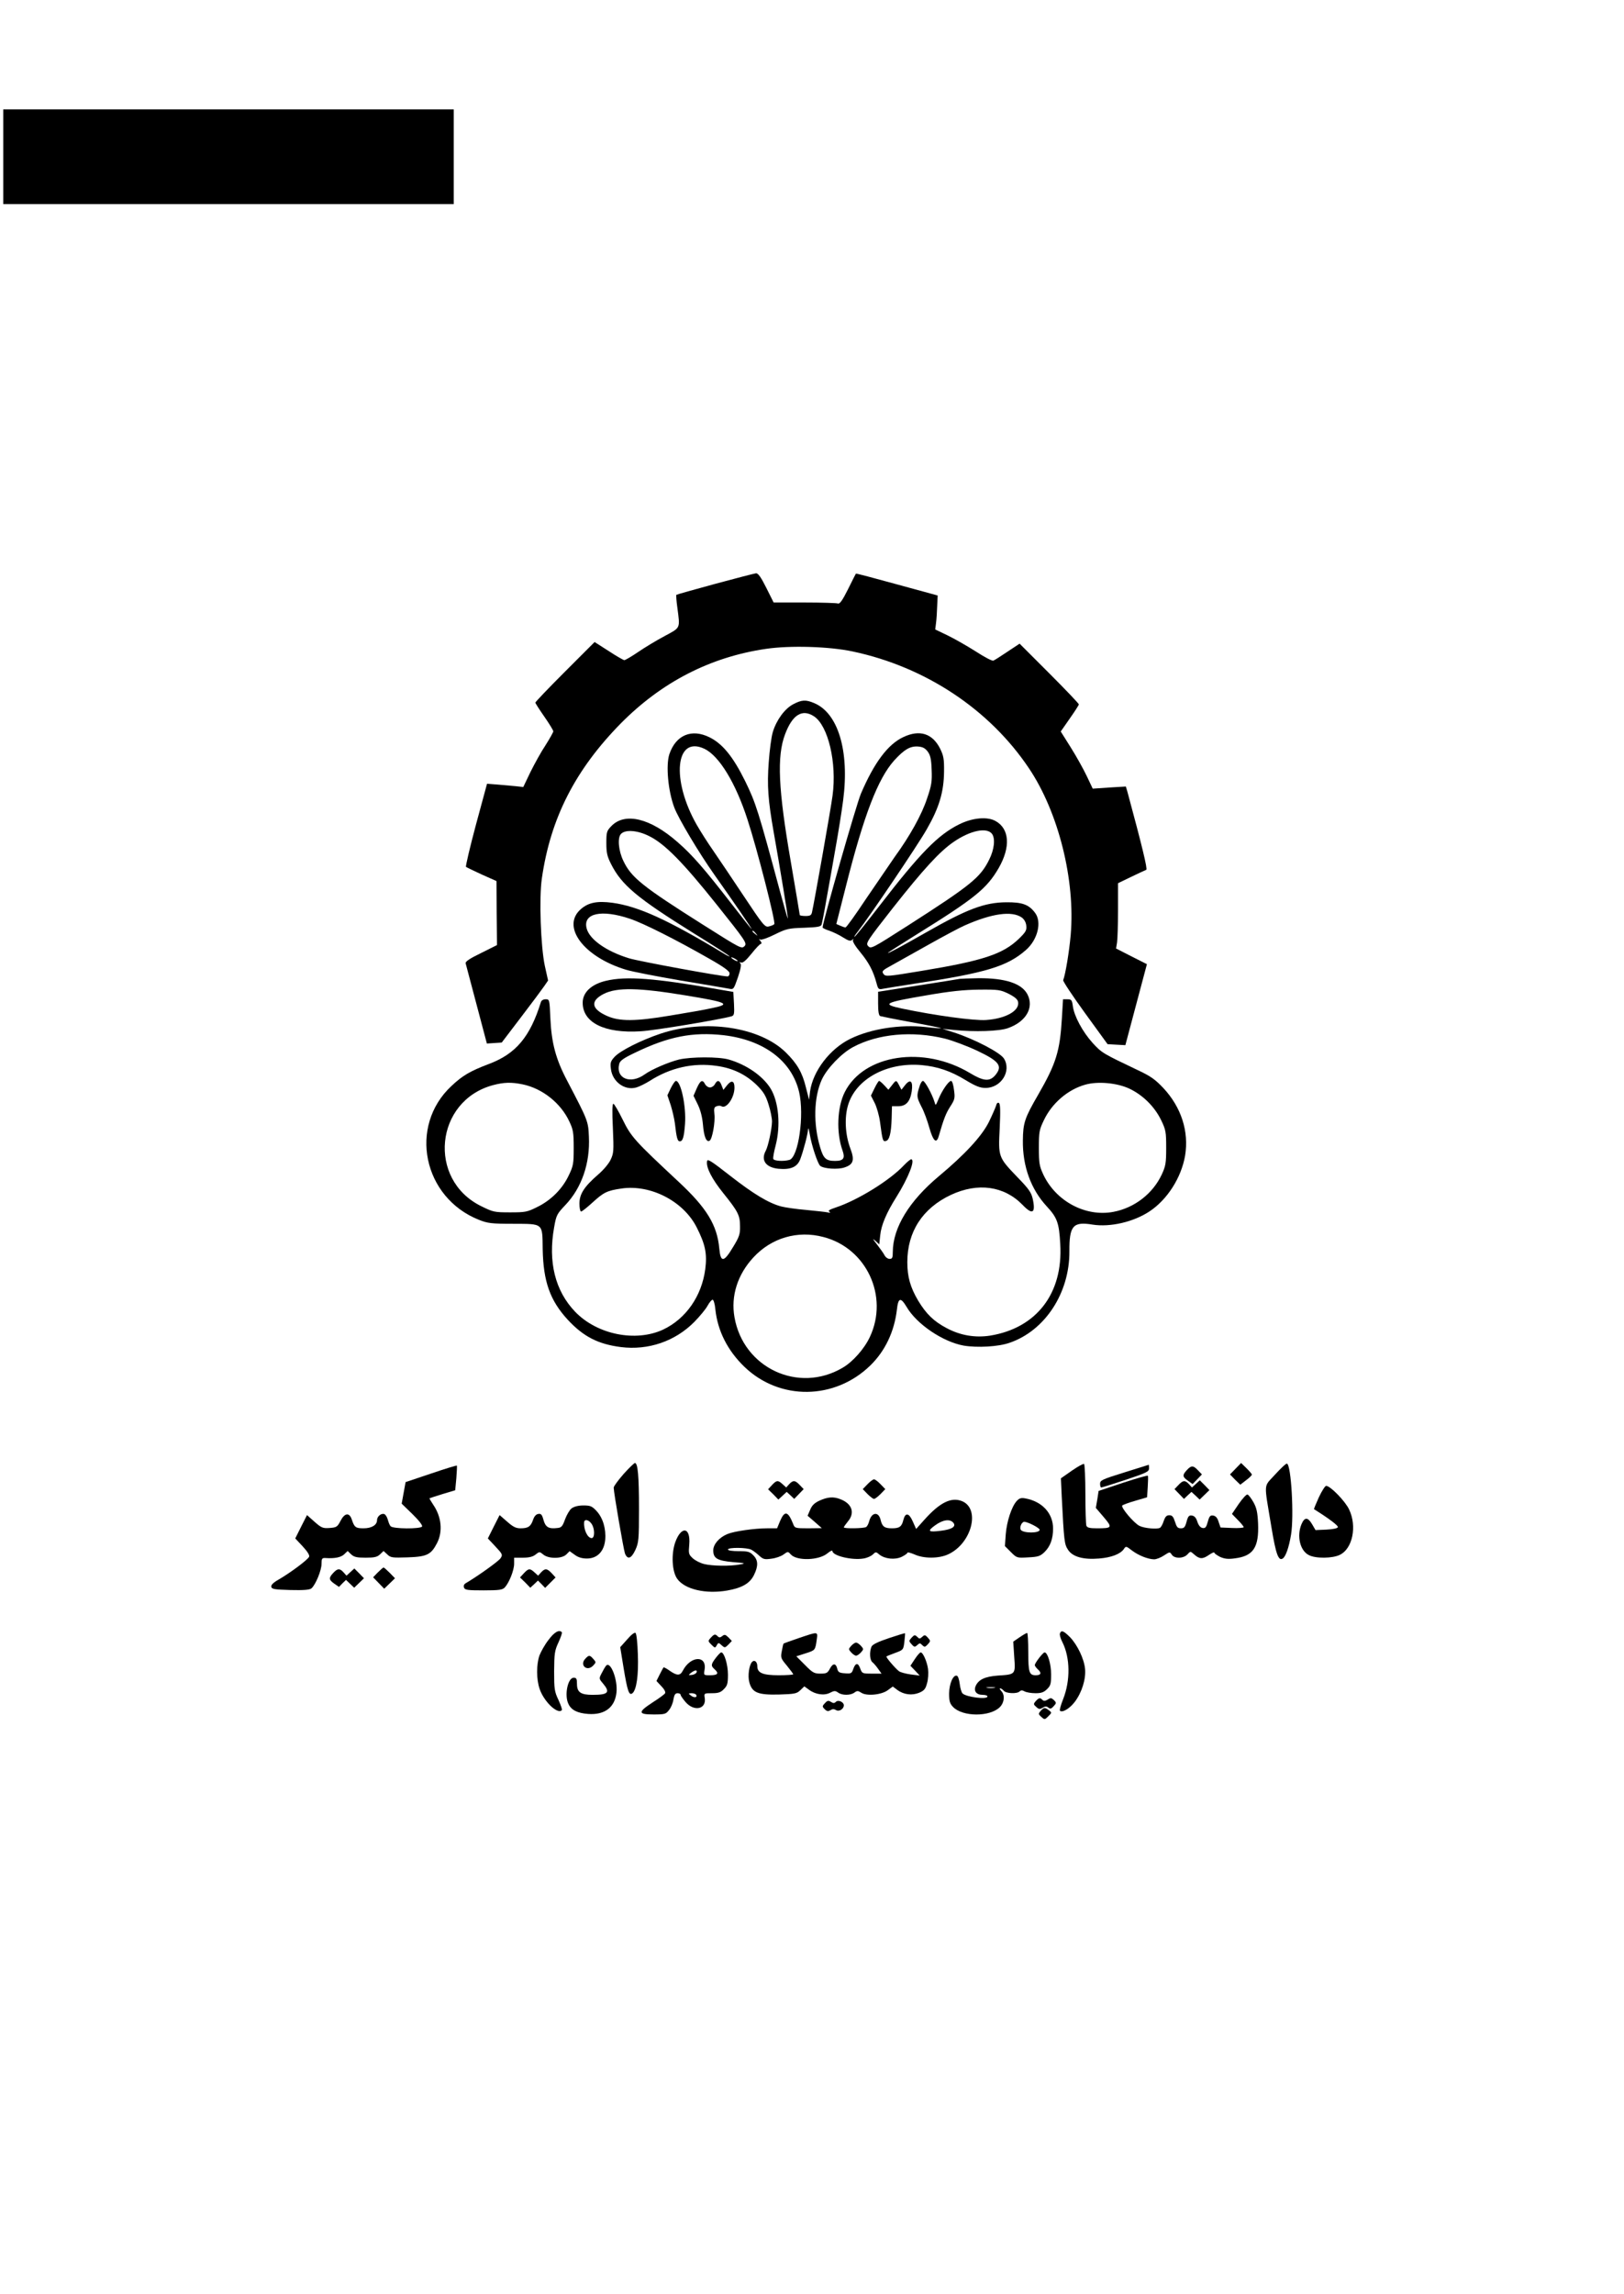 <?xml version="1.0" standalone="no"?>
<!DOCTYPE svg PUBLIC "-//W3C//DTD SVG 20010904//EN"
 "http://www.w3.org/TR/2001/REC-SVG-20010904/DTD/svg10.dtd">
<svg version="1.0" xmlns="http://www.w3.org/2000/svg"
 width="995pt" height="1405pt" viewBox="0 0 995 1405"
 preserveAspectRatio="xMidYMid meet">
<g transform="translate(0,1405) scale(0.1,-0.1)"
fill="#000000" stroke="none">
<path d="M20 13090 l0 -290 1380 0 1380 0 0 290 0 290 -1380 0 -1380 0 0 -290z"/>
<path d="M4381 10474 c-129 -35 -235 -65 -237 -67 -2 -2 0 -37 6 -78 17 -131
21 -121 -77 -174 -49 -26 -122 -70 -163 -98 -41 -28 -79 -50 -85 -50 -5 0 -49
25 -96 56 l-86 55 -182 -182 c-99 -99 -181 -185 -181 -189 0 -4 25 -43 55 -86
30 -43 55 -84 55 -90 0 -5 -21 -43 -47 -84 -27 -40 -68 -115 -93 -165 l-44
-92 -46 5 c-25 2 -75 7 -111 10 l-65 5 -68 -251 c-37 -138 -64 -254 -61 -258
4 -3 47 -24 97 -47 l90 -40 1 -196 2 -196 -98 -49 c-70 -34 -97 -52 -94 -63 2
-8 32 -122 67 -253 l63 -238 45 3 46 3 118 155 c65 85 129 171 142 190 l24 35
-20 90 c-25 117 -36 417 -18 536 53 369 205 665 483 948 250 253 548 407 889
457 148 22 389 15 533 -16 444 -94 837 -354 1079 -715 181 -269 285 -685 256
-1021 -9 -102 -32 -241 -46 -277 -2 -7 58 -97 134 -202 l138 -190 54 -3 55 -3
66 248 66 248 -95 48 -94 48 6 37 c3 20 6 110 6 200 l0 163 81 39 c44 21 86
41 92 43 9 3 -26 147 -115 476 l-10 34 -101 -6 -102 -7 -37 78 c-20 42 -64
121 -98 175 l-61 97 55 79 c31 44 56 83 56 87 0 5 -82 91 -182 191 l-181 181
-74 -49 c-40 -27 -79 -52 -87 -55 -7 -3 -55 22 -107 56 -52 33 -129 77 -172
98 l-77 37 5 40 c3 22 6 69 7 104 l3 64 -249 68 c-138 38 -251 68 -252 66 -1
-1 -23 -44 -48 -95 -35 -70 -51 -92 -62 -88 -9 3 -101 6 -205 6 l-189 0 -45
90 c-32 64 -50 90 -63 89 -9 -1 -122 -30 -251 -65z"/>
<path d="M4860 9737 c-52 -27 -103 -97 -125 -170 -9 -29 -20 -112 -25 -185
-11 -143 -4 -234 30 -427 39 -220 90 -529 87 -531 -1 -2 -22 70 -46 159 -135
501 -150 549 -215 682 -74 150 -138 229 -218 269 -110 55 -207 15 -247 -103
-22 -68 -8 -224 30 -326 25 -67 151 -278 245 -411 119 -168 233 -334 229 -334
-2 0 -56 68 -121 152 -166 214 -243 303 -332 380 -168 148 -324 185 -407 98
-28 -29 -30 -37 -30 -103 0 -60 5 -82 29 -129 65 -129 160 -208 505 -423 122
-75 221 -139 221 -142 0 -2 -15 4 -32 15 -350 211 -527 291 -686 313 -92 12
-145 2 -191 -37 -126 -106 13 -294 274 -373 39 -12 189 -41 335 -66 146 -24
279 -47 295 -50 30 -6 30 -5 56 69 18 54 22 79 15 86 -8 8 -7 9 5 5 10 -4 30
13 64 55 26 33 52 60 58 60 5 0 3 8 -4 17 -10 11 -10 14 -2 9 8 -4 46 9 90 31
71 35 84 38 180 41 85 3 103 7 107 20 3 10 17 80 30 157 14 77 39 217 55 310
17 94 38 226 47 295 39 301 -31 533 -178 594 -51 22 -77 20 -128 -7z m127 -74
c87 -57 141 -284 114 -485 -10 -78 -113 -659 -126 -715 -4 -19 -12 -23 -40
-23 -19 0 -35 3 -35 6 0 4 -25 151 -55 327 -77 445 -86 645 -35 780 45 120
105 157 177 110z m-671 -199 c90 -43 191 -208 264 -434 59 -180 174 -630 164
-640 -5 -5 -20 -11 -34 -14 -23 -6 -35 8 -153 186 -70 106 -155 231 -187 278
-33 47 -78 118 -101 158 -158 277 -131 550 47 466z m-338 -535 c95 -47 207
-161 413 -419 175 -219 186 -236 172 -253 -19 -20 -19 -20 -258 131 -369 233
-437 288 -485 388 -31 63 -38 144 -15 167 27 28 102 22 173 -14z m-118 -506
c81 -27 280 -127 483 -243 92 -52 127 -78 127 -91 0 -11 -6 -19 -12 -19 -40 0
-546 93 -604 111 -140 43 -243 116 -260 184 -23 92 91 117 266 58z m771 -90
c13 -16 12 -17 -3 -4 -10 7 -18 15 -18 17 0 8 8 3 21 -13z m-111 -169 c0 -2
-9 0 -20 6 -11 6 -20 13 -20 16 0 2 9 0 20 -6 11 -6 20 -13 20 -16z"/>
<path d="M5535 9536 c-95 -44 -179 -157 -260 -346 -28 -65 -235 -789 -235
-820 0 -4 19 -13 41 -20 23 -8 61 -26 84 -41 33 -21 46 -24 55 -16 10 9 11 9
6 0 -4 -8 14 -38 45 -75 52 -63 79 -114 99 -188 10 -38 13 -41 38 -36 15 3
101 17 192 31 442 67 571 106 686 207 72 63 98 171 56 227 -38 51 -78 66 -177
65 -133 -1 -241 -42 -490 -184 -160 -91 -235 -131 -235 -126 0 2 78 52 173
111 361 224 433 283 506 409 74 129 66 241 -20 288 -50 28 -141 20 -223 -21
-129 -64 -238 -175 -488 -499 -77 -100 -146 -186 -152 -189 -6 -4 3 11 20 32
74 95 367 529 422 626 76 132 105 229 106 354 1 77 -3 97 -24 140 -47 93 -125
118 -225 71z m149 -89 c16 -22 22 -46 24 -111 3 -71 0 -95 -28 -176 -32 -98
-105 -230 -199 -359 -29 -42 -107 -156 -173 -253 -65 -98 -122 -178 -128 -178
-5 0 -20 5 -33 11 l-23 10 59 232 c110 436 196 658 295 769 62 68 98 89 146
86 29 -2 44 -10 60 -31z m394 -504 c21 -29 14 -96 -18 -159 -54 -109 -113
-156 -495 -401 -227 -145 -229 -146 -247 -126 -15 17 -3 34 153 233 187 237
286 345 372 404 102 70 203 91 235 49z m182 -512 c16 -12 26 -30 28 -51 3 -28
-4 -39 -46 -80 -98 -94 -220 -134 -595 -196 -211 -35 -221 -36 -234 -19 -12
17 -7 22 50 53 34 19 136 76 227 127 91 51 190 104 220 117 167 74 289 91 350
49z"/>
<path d="M3712 8043 c-89 -21 -142 -71 -142 -134 0 -122 134 -189 355 -175 82
4 493 73 558 92 15 5 17 15 14 77 l-4 72 -99 17 c-379 67 -558 81 -682 51z
m487 -89 c262 -43 283 -54 159 -79 -35 -8 -148 -28 -253 -45 -214 -36 -310
-36 -386 -2 -97 43 -104 92 -20 135 81 41 215 38 500 -9z"/>
<path d="M5880 8055 c-8 -2 -124 -20 -257 -41 l-243 -38 0 -72 c0 -49 4 -73
13 -77 7 -2 94 -20 194 -38 100 -18 181 -35 179 -36 -2 -2 -44 1 -94 7 -156
17 -335 -10 -462 -72 -125 -61 -230 -198 -247 -323 l-6 -50 -19 74 c-22 92
-54 147 -123 215 -159 157 -495 207 -769 115 -119 -40 -244 -103 -280 -141
-25 -27 -28 -37 -23 -75 9 -78 85 -134 156 -113 18 5 54 23 80 39 127 82 269
114 412 93 100 -14 179 -53 246 -118 41 -41 55 -64 72 -119 12 -37 21 -84 21
-104 -1 -46 -23 -149 -38 -178 -32 -58 -1 -103 77 -111 77 -7 117 11 135 61
19 51 46 153 47 182 1 11 5 -2 10 -30 11 -69 49 -182 64 -195 21 -18 109 -24
149 -10 55 18 63 45 36 116 -32 85 -37 190 -14 266 48 160 237 263 449 245 99
-9 179 -36 271 -92 61 -37 89 -48 121 -48 96 -1 162 103 114 180 -23 37 -181
119 -304 159 l-72 23 70 -7 c127 -13 276 -8 330 11 111 39 162 126 120 207
-35 67 -136 100 -300 99 -55 -1 -107 -3 -115 -4z m301 -92 c39 -20 55 -35 57
-51 8 -54 -79 -101 -197 -109 -73 -5 -314 28 -514 70 -128 27 -110 37 143 80
154 27 236 35 331 36 118 1 129 -1 180 -26z m-1748 -253 c247 -29 418 -157
463 -348 33 -141 -4 -401 -60 -416 -37 -10 -94 -6 -98 6 -3 7 4 44 14 82 32
123 19 268 -31 350 -48 77 -148 146 -256 177 -63 18 -231 17 -305 0 -64 -16
-167 -60 -210 -91 -88 -63 -179 -25 -156 65 5 19 27 35 99 69 203 98 351 127
540 106z m1357 -21 c47 -12 135 -45 197 -74 137 -65 158 -94 110 -151 -34 -39
-71 -36 -154 14 -283 170 -650 115 -767 -116 -47 -93 -53 -249 -14 -358 17
-48 6 -64 -46 -64 -55 0 -71 15 -91 83 -43 143 -39 307 10 415 32 69 121 162
193 200 152 81 362 100 562 51z"/>
<path d="M3314 7913 c-66 -213 -153 -317 -318 -379 -116 -44 -162 -71 -230
-135 -265 -247 -174 -684 169 -820 53 -21 77 -24 207 -24 189 -1 181 7 183
-157 4 -197 45 -312 152 -429 97 -105 187 -151 327 -169 168 -21 332 35 450
154 33 34 70 78 81 99 11 20 25 37 31 37 6 0 14 -26 17 -60 14 -131 75 -252
178 -351 216 -208 554 -204 772 9 90 88 146 206 162 340 8 75 23 79 59 19 62
-107 223 -215 350 -238 84 -14 213 -7 281 17 217 74 368 304 367 559 -1 158
22 185 142 165 108 -17 251 16 349 81 109 72 195 207 218 342 24 147 -23 295
-133 413 -50 53 -78 73 -157 110 -216 103 -220 105 -277 167 -62 69 -113 164
-121 226 -5 37 -9 41 -33 41 l-27 0 -7 -117 c-12 -201 -35 -276 -145 -467 -83
-143 -93 -173 -94 -281 -2 -157 49 -298 146 -403 65 -70 76 -102 83 -232 18
-302 -146 -514 -430 -560 -91 -14 -182 1 -266 46 -78 41 -125 86 -175 169 -47
80 -66 144 -66 235 0 186 93 330 267 412 165 77 326 55 439 -61 60 -63 81 -52
63 34 -9 41 -23 62 -93 134 -119 124 -119 124 -110 302 5 107 4 149 -5 154 -7
4 -14 -2 -17 -16 -4 -13 -24 -59 -45 -102 -44 -87 -147 -198 -305 -330 -182
-152 -282 -315 -283 -464 0 -36 -3 -43 -20 -43 -10 0 -25 10 -31 23 -6 12 -28
42 -47 67 -25 31 -28 38 -10 22 l25 -23 6 56 c6 62 39 139 99 234 74 118 118
231 90 231 -4 0 -24 -16 -43 -36 -88 -94 -285 -215 -418 -259 -39 -13 -50 -20
-40 -26 10 -7 6 -8 -11 -4 -14 3 -74 9 -133 15 -60 5 -127 15 -150 21 -77 20
-171 77 -312 187 -119 93 -141 107 -143 90 -7 -38 30 -109 100 -196 90 -112
102 -135 102 -203 1 -48 -5 -65 -43 -127 -56 -94 -76 -96 -84 -9 -13 144 -77
249 -249 409 -270 252 -291 275 -343 381 -26 53 -52 97 -57 97 -7 0 -8 -49 -3
-150 6 -140 5 -153 -14 -193 -11 -24 -46 -65 -77 -91 -85 -74 -114 -119 -114
-178 0 -26 5 -48 10 -48 6 0 37 25 70 55 69 63 89 73 178 86 179 26 379 -78
460 -237 54 -106 65 -163 53 -257 -22 -166 -119 -304 -258 -370 -168 -78 -404
-31 -539 109 -123 128 -167 306 -129 517 13 75 17 82 69 137 100 105 152 256
144 419 -4 95 -6 99 -132 340 -71 134 -97 233 -104 384 -5 115 -5 117 -29 117
-14 0 -26 -7 -29 -17z m-112 -504 c121 -25 234 -115 286 -227 24 -50 27 -69
27 -162 0 -97 -2 -110 -31 -170 -39 -82 -109 -152 -194 -193 -60 -30 -72 -32
-165 -32 -97 0 -104 2 -177 38 -331 163 -283 645 72 741 68 18 113 19 182 5z
m3719 -27 c83 -40 153 -110 193 -192 29 -60 31 -73 31 -170 0 -93 -3 -111 -27
-163 -55 -118 -168 -205 -297 -229 -170 -32 -352 65 -429 229 -24 52 -27 70
-27 163 0 97 2 110 31 170 49 103 146 187 253 217 77 22 197 11 272 -25z
m-1876 -908 c264 -68 401 -363 285 -611 -33 -72 -105 -154 -168 -190 -270
-159 -608 -1 -662 310 -23 130 19 261 115 365 111 121 272 168 430 126z"/>
<path d="M4110 7386 l-21 -44 20 -59 c10 -32 22 -83 26 -113 10 -89 16 -110
30 -110 18 0 26 25 32 106 8 107 -25 264 -56 264 -5 0 -19 -20 -31 -44z"/>
<path d="M4269 7385 l-20 -46 26 -53 c17 -35 28 -78 32 -125 6 -73 21 -109 41
-97 16 10 35 114 29 163 -4 35 -1 43 14 48 10 4 23 4 29 0 30 -19 80 52 80
114 0 42 -18 48 -45 15 l-23 -29 -11 28 c-12 32 -26 35 -41 7 -6 -11 -19 -20
-30 -20 -11 0 -24 9 -30 20 -16 31 -29 24 -51 -25z"/>
<path d="M5358 7385 l-22 -45 23 -45 c13 -26 28 -79 33 -118 15 -113 17 -119
35 -115 22 4 33 46 36 138 l2 75 38 0 c48 0 73 28 83 91 9 62 -8 79 -40 39
l-23 -29 -13 25 c-19 36 -19 36 -44 4 l-23 -29 -25 27 c-14 15 -28 27 -32 27
-3 0 -16 -20 -28 -45z"/>
<path d="M5632 7391 c-17 -54 -15 -62 14 -120 15 -27 36 -85 48 -128 23 -81
43 -100 57 -53 31 107 44 141 71 183 28 43 30 52 23 102 -4 32 -11 55 -18 55
-15 0 -57 -61 -78 -114 -16 -38 -17 -39 -23 -16 -14 47 -59 130 -71 130 -7 0
-17 -17 -23 -39z"/>
<path d="M3821 5023 c-33 -38 -61 -75 -61 -84 0 -29 60 -376 69 -403 16 -40
39 -32 64 22 20 44 22 62 22 252 0 200 -7 280 -25 280 -4 0 -36 -30 -69 -67z"/>
<path d="M6567 5043 l-67 -47 5 -110 c14 -275 16 -294 39 -328 28 -43 94 -61
190 -53 75 6 129 27 151 57 13 20 14 20 49 -7 41 -31 98 -54 137 -55 14 0 42
11 61 24 34 22 35 23 47 5 16 -26 72 -25 96 1 18 20 19 20 39 2 34 -31 53 -32
90 -7 20 14 36 21 36 16 0 -5 16 -16 35 -26 27 -12 49 -15 91 -9 113 14 148
67 142 214 -3 67 -9 95 -28 129 -14 25 -30 46 -37 48 -6 2 -30 -24 -53 -57
l-42 -62 36 -37 c20 -20 36 -40 36 -44 0 -4 -32 -7 -71 -5 l-71 3 -12 35 c-7
24 -18 36 -33 38 -18 3 -24 -4 -33 -38 -9 -33 -15 -41 -32 -38 -13 2 -24 15
-32 38 -7 24 -18 36 -33 38 -18 3 -24 -4 -33 -37 -9 -34 -15 -41 -35 -41 -20
0 -26 8 -36 40 -10 31 -17 40 -35 40 -17 0 -25 -9 -34 -35 -6 -19 -16 -38 -23
-42 -17 -10 -97 -3 -126 12 -35 18 -116 114 -105 125 5 4 41 18 81 29 l71 21
4 63 c2 34 3 65 1 69 -2 3 -70 -16 -152 -43 l-150 -50 -8 -52 -9 -52 48 -56
c55 -65 53 -69 -42 -69 -44 0 -59 4 -64 16 -3 9 -6 96 -6 194 0 98 -4 181 -8
184 -5 3 -39 -16 -75 -41z"/>
<path d="M7570 5055 l-34 -35 31 -32 32 -31 35 27 c20 15 36 30 36 35 0 4 -15
21 -33 39 l-33 32 -34 -35z"/>
<path d="M7812 5019 c-72 -80 -69 -39 -22 -323 27 -164 43 -208 69 -191 18 11
38 67 51 146 19 112 1 428 -25 435 -6 2 -38 -29 -73 -67z"/>
<path d="M2640 5025 l-155 -52 -12 -66 -12 -66 66 -64 c39 -38 63 -69 59 -76
-10 -16 -180 -15 -193 2 -6 6 -13 25 -17 40 -4 15 -13 30 -21 34 -19 7 -45
-14 -45 -37 0 -30 -33 -50 -83 -50 -48 0 -56 6 -72 55 -15 44 -44 39 -69 -10
-19 -37 -25 -40 -67 -43 -41 -3 -50 1 -92 38 l-46 41 -36 -71 -36 -72 45 -48
c29 -31 44 -55 40 -64 -7 -18 -116 -99 -187 -140 -32 -18 -47 -33 -45 -44 3
-15 20 -17 117 -20 81 -2 118 1 129 10 25 21 62 110 62 150 0 32 3 37 23 36
58 -4 95 4 115 22 l22 21 22 -21 c17 -16 35 -20 88 -20 53 0 71 4 88 20 l22
21 23 -21 c20 -20 31 -21 124 -18 118 4 144 16 181 88 36 71 27 161 -24 235
-14 21 -24 38 -22 39 2 1 38 13 80 26 l77 23 7 74 c3 41 5 75 3 77 -2 2 -74
-20 -159 -49z"/>
<path d="M6888 5032 c-135 -42 -148 -48 -148 -69 0 -13 3 -23 7 -23 4 0 72 21
150 47 128 43 143 50 143 70 0 13 -1 23 -2 22 -2 -1 -69 -22 -150 -47z"/>
<path d="M7272 5047 c-29 -31 -28 -42 7 -66 l28 -20 28 29 29 30 -24 25 c-29
31 -41 31 -68 2z"/>
<path d="M5315 4960 l-29 -30 29 -30 c16 -16 34 -30 40 -30 6 0 24 14 40 30
l29 30 -29 30 c-16 17 -34 30 -40 30 -6 0 -24 -13 -40 -30z"/>
<path d="M4730 4955 l-24 -26 32 -31 31 -32 26 24 25 23 23 -21 23 -22 29 30
29 30 -24 25 c-28 30 -41 31 -65 5 l-18 -20 -22 20 c-28 26 -37 25 -65 -5z"/>
<path d="M7220 4955 l-24 -25 29 -30 29 -30 23 22 23 21 25 -23 25 -24 30 29
30 29 -29 30 -30 30 -24 -22 -24 -22 -18 20 c-24 26 -37 25 -65 -5z"/>
<path d="M8080 4879 c-17 -38 -31 -71 -29 -72 94 -59 149 -101 146 -110 -2 -7
-30 -13 -70 -15 l-67 -3 -21 36 c-26 44 -46 45 -65 0 -30 -72 -9 -162 45 -189
41 -22 146 -21 191 2 77 38 105 174 56 277 -23 50 -115 145 -141 145 -6 0 -27
-32 -45 -71z"/>
<path d="M5022 4860 c-31 -14 -47 -29 -58 -56 l-16 -37 44 -38 43 -38 -83 -1
c-81 0 -83 1 -93 28 -31 77 -51 82 -79 18 l-19 -46 -60 0 c-79 0 -203 -18
-244 -35 -51 -21 -87 -63 -87 -100 0 -49 24 -63 120 -72 77 -6 81 -8 45 -14
-60 -12 -171 -10 -220 2 -25 6 -56 22 -71 36 -25 23 -26 29 -21 84 9 107 -49
116 -86 13 -25 -72 -20 -178 12 -223 46 -65 175 -95 307 -72 91 16 139 44 164
96 27 55 25 91 -5 120 -21 22 -33 25 -90 25 -37 0 -65 4 -65 10 0 14 116 13
143 -1 12 -6 34 -23 49 -37 24 -22 33 -24 75 -18 26 3 60 15 74 26 26 19 27
19 44 0 37 -41 173 -37 225 7 17 14 30 20 30 14 0 -29 120 -58 190 -46 21 3
46 14 57 24 18 18 20 18 41 0 34 -27 95 -33 136 -14 20 10 36 21 36 26 0 4 19
-1 43 -11 56 -26 148 -26 205 0 144 65 201 278 87 326 -66 27 -136 -7 -231
-113 l-51 -57 -21 47 c-23 52 -45 55 -57 9 -10 -42 -24 -52 -70 -52 -46 0 -60
10 -70 53 -13 52 -56 45 -70 -11 -4 -15 -12 -30 -18 -34 -14 -9 -137 -11 -137
-2 0 3 11 19 25 36 45 53 25 110 -48 137 -41 16 -76 13 -125 -9z m819 -136
c19 -23 -9 -41 -76 -49 -78 -10 -86 -3 -36 33 48 35 91 41 112 16z"/>
<path d="M6230 4858 c-32 -34 -62 -127 -68 -205 l-5 -72 37 -37 c36 -36 37
-36 106 -32 60 3 73 7 99 32 36 35 53 81 53 145 0 92 -66 165 -169 184 -26 5
-37 2 -53 -15z m100 -148 c22 -11 40 -24 40 -29 0 -22 -102 -22 -116 0 -9 15
6 49 22 49 8 0 33 -9 54 -20z"/>
<path d="M3502 4812 c-12 -9 -30 -40 -40 -67 -15 -42 -22 -51 -46 -53 -54 -7
-74 5 -86 49 -9 33 -15 40 -32 37 -14 -2 -25 -15 -32 -36 -14 -41 -30 -52 -77
-52 -28 0 -46 9 -82 41 l-46 40 -36 -71 -36 -72 46 -49 c44 -47 46 -51 32 -72
-11 -18 -137 -108 -213 -153 -11 -6 -15 -16 -11 -27 5 -15 23 -17 120 -17 96
0 116 3 130 18 27 30 57 105 57 145 l0 37 54 0 c37 0 61 6 77 19 24 19 25 19
48 0 33 -27 114 -26 141 1 l20 20 31 -22 c21 -16 45 -23 75 -23 63 0 105 43
112 114 6 68 -14 135 -53 177 -28 30 -38 34 -81 34 -31 0 -57 -7 -72 -18z
m122 -94 c21 -29 21 -88 1 -88 -25 0 -50 52 -46 98 2 20 29 14 45 -10z"/>
<path d="M2315 4420 l-29 -30 34 -35 34 -35 33 32 33 32 -32 33 c-18 18 -35
33 -38 33 -3 0 -19 -14 -35 -30z"/>
<path d="M2042 4417 c-29 -31 -28 -42 6 -66 l29 -20 21 22 22 21 25 -24 25
-24 30 29 30 29 -29 30 -30 30 -24 -22 -24 -22 -18 20 c-23 26 -37 25 -63 -3z"/>
<path d="M3210 4415 l-24 -26 32 -31 31 -32 24 22 23 22 22 -22 22 -23 32 32
32 32 -24 26 c-28 30 -41 31 -65 5 l-18 -20 -22 20 c-28 26 -37 25 -65 -5z"/>
<path d="M3361 4007 c-23 -29 -47 -73 -56 -96 -19 -56 -19 -145 1 -204 26 -78
110 -158 136 -131 4 3 -6 31 -20 62 -25 52 -27 68 -27 177 1 108 3 126 27 177
14 31 24 59 20 62 -17 17 -46 0 -81 -47z"/>
<path d="M3843 4010 l-43 -48 20 -123 c24 -146 34 -176 55 -159 25 21 38 111
33 239 -2 66 -8 125 -14 130 -5 6 -26 -10 -51 -39z"/>
<path d="M6494 4046 c-3 -8 4 -32 15 -53 48 -95 50 -236 4 -351 -14 -35 -22
-66 -19 -69 14 -14 59 12 91 54 43 57 69 139 63 202 -6 62 -47 147 -92 194
-40 40 -54 45 -62 23z"/>
<path d="M4895 4018 c-49 -17 -92 -32 -94 -34 -2 -2 -7 -22 -11 -46 -8 -40 -6
-45 31 -89 21 -26 39 -50 39 -53 0 -3 -39 -6 -88 -6 -98 0 -132 14 -132 55 0
27 -17 42 -32 27 -18 -18 -28 -86 -17 -125 17 -64 53 -78 181 -75 96 3 109 5
131 26 l25 24 29 -21 c39 -29 93 -37 129 -18 25 13 32 13 49 1 24 -18 76 -18
100 0 16 12 22 12 42 -1 33 -22 125 -13 163 16 l30 22 28 -21 c39 -29 90 -35
134 -17 30 13 39 23 48 59 7 23 9 62 6 86 -6 45 -31 102 -45 102 -5 0 -21 -18
-36 -41 l-27 -41 29 -30 28 -30 -55 7 c-30 4 -62 13 -71 19 -22 16 -82 86 -78
91 2 2 27 12 54 22 49 18 50 19 56 68 3 28 5 51 4 52 -1 2 -46 -12 -100 -30
-68 -23 -101 -39 -106 -53 -13 -33 -10 -81 6 -94 9 -7 25 -26 36 -42 l20 -28
-59 0 c-58 0 -60 1 -71 30 -13 38 -29 38 -43 -1 -9 -28 -14 -30 -51 -27 -34 2
-42 7 -47 27 -8 36 -27 36 -45 2 -14 -27 -21 -31 -58 -31 -38 0 -48 5 -95 53
l-53 53 56 18 c60 19 60 19 69 84 7 51 10 50 -109 10z"/>
<path d="M6246 4022 l-38 -26 6 -93 c8 -109 9 -108 -101 -115 -78 -6 -117 -24
-135 -63 -14 -32 4 -55 43 -55 16 0 29 -4 29 -10 0 -20 -130 -4 -153 19 -6 6
-14 32 -17 58 -3 25 -10 48 -17 50 -23 8 -47 -48 -48 -108 0 -47 4 -62 24 -83
58 -61 226 -62 287 -1 28 28 32 76 8 99 -8 9 -11 16 -6 16 5 0 15 -7 22 -15
14 -17 81 -20 97 -4 8 8 17 8 31 0 11 -6 41 -11 67 -11 35 0 51 6 70 25 22 21
25 33 25 91 0 62 -21 134 -40 134 -10 0 -60 -65 -60 -78 0 -5 9 -17 20 -27 23
-21 18 -35 -14 -35 -40 0 -46 17 -46 142 0 65 -3 118 -7 117 -5 0 -25 -12 -47
-27z m-153 -309 c-13 -2 -33 -2 -45 0 -13 2 -3 4 22 4 25 0 35 -2 23 -4z"/>
<path d="M4355 4020 c-18 -20 -18 -21 4 -43 21 -21 23 -21 32 -4 10 18 12 18
30 1 19 -17 21 -17 42 4 l21 22 -21 22 c-19 18 -24 19 -38 8 -12 -10 -19 -10
-27 -2 -16 16 -22 15 -43 -8z"/>
<path d="M5585 4020 c-17 -19 -17 -21 0 -40 16 -18 20 -19 35 -5 14 13 18 13
31 -1 14 -13 17 -12 34 6 17 19 17 21 0 40 -16 18 -20 19 -35 5 -14 -13 -18
-13 -31 1 -14 13 -17 12 -34 -6z"/>
<path d="M5215 3970 c-17 -19 -17 -21 0 -40 10 -11 23 -20 30 -20 7 0 20 9 30
20 17 19 17 21 0 40 -10 11 -23 20 -30 20 -7 0 -20 -9 -30 -20z"/>
<path d="M4386 3897 c-31 -41 -32 -49 -6 -72 26 -24 17 -35 -30 -35 -39 0 -39
0 -33 35 14 89 -86 84 -133 -6 -17 -34 -37 -33 -87 3 -16 11 -30 18 -32 16 -1
-1 -12 -21 -23 -43 l-20 -40 30 -32 c18 -18 27 -36 23 -43 -4 -7 -38 -32 -76
-56 -92 -60 -91 -74 5 -74 69 0 76 2 95 27 12 14 24 43 27 65 5 28 11 38 25
38 11 0 19 -4 19 -10 0 -5 14 -25 31 -45 52 -59 127 -43 117 25 -5 30 -4 30
44 30 39 0 54 5 73 25 21 21 25 33 25 89 0 62 -23 136 -41 136 -5 0 -19 -15
-33 -33z m-118 -89 c-3 -7 -15 -14 -29 -16 -23 -2 -23 -2 -5 13 24 18 39 20
34 3z m-3 -137 c10 -17 -11 -21 -31 -6 -18 14 -18 14 3 15 12 0 24 -4 28 -9z"/>
<path d="M3585 3890 c-35 -38 11 -79 48 -42 20 21 20 22 2 42 -22 25 -27 25
-50 0z"/>
<path d="M3713 3848 c-6 -7 -18 -28 -27 -46 -17 -32 -16 -34 9 -63 45 -54 32
-69 -64 -69 -73 0 -96 16 -96 67 0 31 -3 38 -20 38 -36 0 -58 -106 -33 -159
17 -39 55 -58 122 -63 101 -7 163 40 173 131 9 78 -37 197 -64 164z"/>
<path d="M6346 3632 c-15 -18 -15 -20 3 -36 16 -15 22 -15 39 -5 16 10 24 10
35 1 11 -9 18 -8 32 8 18 19 18 22 2 38 -15 14 -20 15 -38 3 -15 -9 -24 -10
-32 -2 -15 15 -21 14 -41 -7z"/>
<path d="M5054 3619 c-17 -18 -17 -21 -1 -37 13 -13 21 -14 35 -6 12 8 22 8
34 1 18 -12 48 6 48 29 0 20 -34 36 -49 21 -9 -9 -16 -9 -30 0 -16 10 -22 8
-37 -8z"/>
<path d="M6376 3572 c-15 -18 -15 -20 4 -37 20 -18 21 -18 43 4 22 22 22 22 3
37 -25 18 -29 18 -50 -4z"/>
</g>
</svg>

